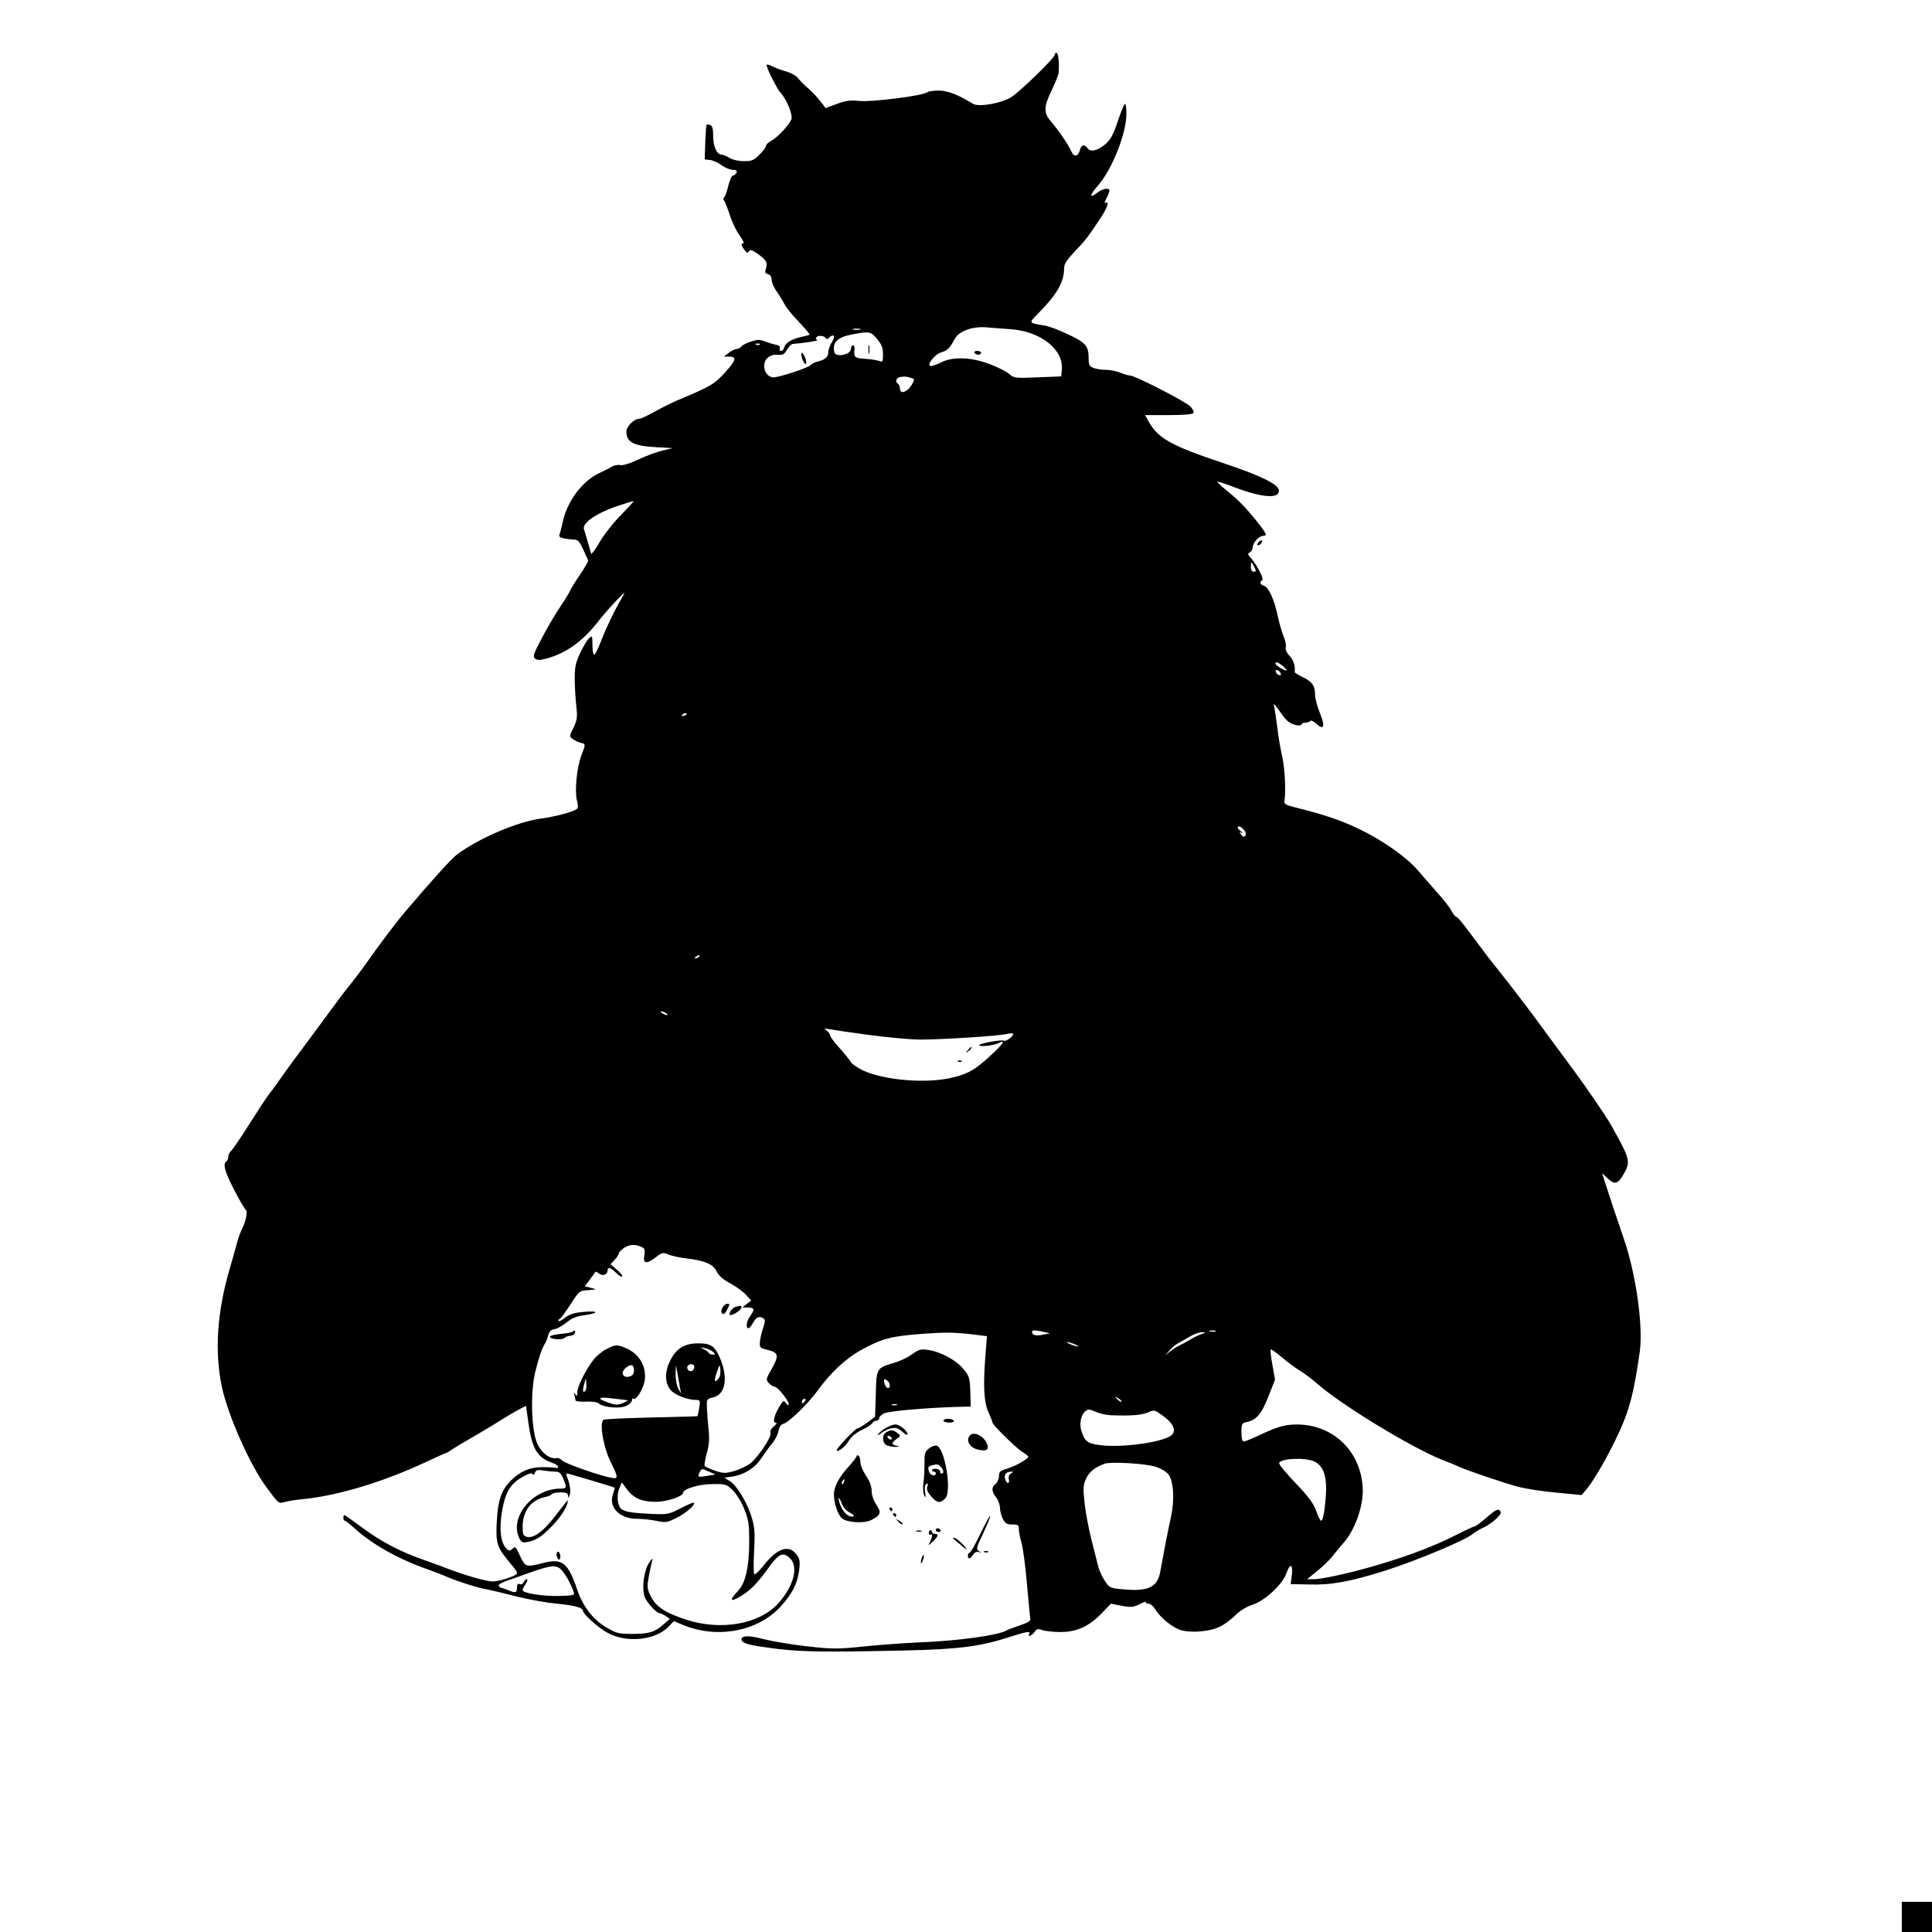 <?xml version="1.0" standalone="no"?>
<!DOCTYPE svg PUBLIC "-//W3C//DTD SVG 20010904//EN"
 "http://www.w3.org/TR/2001/REC-SVG-20010904/DTD/svg10.dtd">
<svg version="1.0" xmlns="http://www.w3.org/2000/svg"
 width="1024pt" height="1024pt" viewBox="0 0 1024 1024"
 preserveAspectRatio="xMidYMid meet">

<g transform="translate(0,1024) scale(0.1,-0.1)"
fill="#000000" stroke="none">
<path d="M5590 9949 c0 -16 -183 -194 -229 -223 -53 -34 -174 -55 -204 -36
-78 48 -135 70 -182 70 -28 0 -55 -4 -61 -9 -18 -18 -294 -53 -359 -46 -50 5
-72 2 -120 -16 l-59 -22 -18 24 c-32 40 -44 53 -79 85 -19 16 -42 40 -51 52
-9 11 -36 26 -60 33 -24 6 -56 18 -71 26 -16 8 -31 13 -33 10 -7 -7 53 -127
75 -151 30 -32 63 -113 56 -137 -10 -29 -73 -97 -107 -115 -15 -8 -28 -20 -28
-27 0 -7 -16 -29 -36 -48 -31 -30 -41 -34 -84 -33 -27 0 -59 8 -74 17 -14 9
-32 17 -40 17 -26 0 -46 42 -46 98 0 38 -4 54 -15 59 -9 3 -18 4 -20 2 -2 -2
-5 -44 -7 -94 l-3 -90 29 -3 c16 -2 44 -15 61 -28 18 -13 44 -24 58 -24 19 0
25 -4 21 -15 -4 -8 -12 -15 -18 -15 -7 0 -19 -25 -26 -55 -7 -31 -17 -58 -22
-61 -5 -3 -5 -11 0 -17 5 -7 19 -42 31 -79 12 -37 35 -85 52 -107 16 -23 25
-41 19 -41 -14 0 -12 -11 6 -35 12 -16 17 -17 23 -7 6 11 17 8 49 -15 44 -30
52 -46 41 -79 -6 -17 -3 -23 12 -27 12 -3 19 -14 19 -30 0 -13 11 -39 24 -58
14 -19 33 -50 43 -69 9 -19 45 -63 79 -98 33 -35 58 -64 55 -66 -3 -2 -22 -7
-41 -11 -52 -11 -87 -32 -93 -55 -3 -11 -11 -20 -17 -20 -7 0 -10 6 -7 14 4 9
-3 16 -21 19 -15 3 -41 11 -59 18 -26 10 -38 10 -72 -1 -23 -7 -46 -19 -52
-27 -6 -7 -18 -13 -26 -13 -8 0 -26 -9 -40 -20 l-26 -20 26 0 c44 0 40 -17
-20 -84 -59 -64 -74 -73 -258 -150 -27 -12 -80 -38 -117 -59 -36 -20 -73 -37
-81 -37 -27 0 -67 -40 -67 -68 0 -56 38 -75 155 -82 l90 -5 -54 -13 c-29 -7
-87 -28 -127 -47 -46 -22 -83 -33 -97 -30 -12 3 -33 -1 -47 -10 -14 -8 -43
-23 -65 -33 -92 -44 -172 -153 -194 -266 -5 -23 -12 -48 -15 -57 -5 -12 0 -18
25 -23 17 -3 42 -6 54 -6 18 0 28 -12 46 -52 13 -29 25 -56 27 -59 1 -3 -18
-37 -44 -75 -26 -38 -49 -76 -52 -84 -3 -8 -26 -46 -52 -85 -26 -38 -70 -113
-98 -167 -44 -83 -49 -98 -37 -108 12 -10 25 -10 63 0 101 28 185 87 266 188
24 32 70 84 101 117 45 47 52 53 36 25 -45 -77 -89 -169 -115 -237 -15 -40
-32 -73 -37 -73 -5 0 -9 23 -9 52 0 49 -1 51 -19 34 -10 -9 -31 -45 -47 -79
-24 -52 -28 -74 -28 -142 1 -44 5 -108 9 -142 6 -53 4 -68 -15 -109 -23 -46
-23 -47 -4 -61 10 -8 29 -16 42 -20 27 -6 27 -6 3 -68 -24 -63 -36 -190 -23
-238 7 -26 7 -39 -1 -45 -18 -15 -116 -41 -193 -51 -126 -18 -326 -104 -442
-190 -28 -21 -121 -123 -277 -306 -45 -53 -137 -175 -207 -275 -18 -25 -50
-68 -72 -96 -23 -28 -50 -63 -61 -78 -11 -15 -76 -103 -145 -196 -69 -92 -143
-193 -165 -225 -22 -31 -52 -73 -68 -93 -15 -19 -63 -93 -107 -162 -44 -70
-87 -133 -95 -140 -8 -7 -15 -21 -15 -31 0 -10 -4 -21 -10 -24 -20 -13 -9 -55
41 -151 28 -55 56 -102 61 -105 12 -8 2 -62 -20 -104 -8 -16 -21 -52 -28 -80
-7 -27 -24 -88 -38 -135 -65 -222 -79 -432 -41 -616 32 -154 151 -422 239
-539 65 -87 62 -85 94 -76 16 5 62 12 103 16 180 18 422 91 644 195 58 27 109
50 111 50 3 0 17 8 32 19 15 10 61 38 102 61 41 24 109 64 150 90 41 26 89 54
107 63 l31 16 12 -87 c19 -139 48 -188 124 -214 21 -7 36 -17 34 -23 -1 -5 -7
-8 -13 -5 -5 2 -37 4 -70 4 -69 0 -122 -24 -172 -76 -47 -50 -64 -101 -70
-213 -6 -111 1 -135 59 -205 46 -56 48 -59 48 -69 0 -12 -89 -42 -127 -43 -30
-1 -141 30 -238 67 -33 13 -89 33 -125 46 -125 43 -230 98 -324 168 -53 39
-98 71 -101 71 -3 0 -5 -7 -5 -15 0 -8 3 -15 8 -15 4 0 24 -16 45 -35 98 -90
235 -167 397 -224 36 -13 83 -31 105 -41 54 -23 161 -57 210 -65 22 -4 92 -21
155 -37 63 -16 159 -33 213 -38 93 -9 137 -21 137 -38 0 -17 82 -90 130 -116
102 -56 254 -40 324 33 l28 29 42 -18 c185 -79 405 -38 527 99 61 68 86 120
95 191 5 47 3 59 -16 83 -40 51 -100 31 -170 -57 -24 -30 -47 -53 -52 -50 -4
3 -5 58 -1 122 5 95 3 128 -12 177 -22 76 -79 172 -117 195 l-29 18 43 6 c63
10 119 45 153 97 17 25 42 60 57 78 15 17 30 47 34 65 4 24 13 36 27 40 28 7
131 108 177 171 73 101 152 175 240 223 107 58 152 70 325 83 104 8 165 7 238
-1 l98 -12 -8 -102 c-13 -162 -8 -249 16 -301 11 -25 21 -49 21 -54 0 -13 127
-138 161 -158 16 -10 29 -20 29 -24 0 -12 -74 -53 -115 -64 -34 -10 -40 -15
-40 -39 -1 -16 -9 -34 -18 -41 -23 -16 -22 -41 3 -72 11 -14 20 -39 20 -55 0
-16 7 -42 15 -58 13 -25 22 -30 50 -30 30 0 35 -3 35 -24 0 -13 6 -46 14 -72
8 -27 21 -125 29 -219 8 -93 16 -177 18 -185 3 -10 -13 -21 -56 -35 -33 -11
-65 -23 -71 -27 -40 -25 -262 -56 -464 -63 -69 -3 -197 -12 -285 -21 -148 -15
-171 -15 -305 0 -80 9 -183 26 -231 38 -81 21 -119 20 -119 -1 0 -18 32 -29
120 -41 177 -26 273 -28 740 -18 301 7 405 21 569 74 79 26 106 30 96 14 -12
-19 14 -10 28 10 12 17 19 19 41 10 15 -5 59 -10 97 -10 86 0 150 29 220 101
l47 49 57 -11 c49 -9 62 -8 96 9 21 11 36 15 33 11 -3 -5 3 -9 13 -9 10 0 26
-13 36 -29 27 -46 93 -99 139 -112 58 -15 154 -6 205 20 23 11 59 38 80 59 24
25 59 46 93 57 66 22 160 110 179 168 18 54 35 47 28 -11 l-6 -48 95 -2 c117
-4 217 14 405 73 163 52 413 156 461 192 18 14 42 28 53 33 44 18 104 70 99
85 -9 23 -22 18 -77 -30 -29 -25 -56 -45 -61 -45 -5 0 -48 -20 -95 -44 -106
-54 -230 -103 -381 -149 -143 -45 -327 -87 -375 -87 l-37 0 54 44 c30 24 66
59 80 77 14 19 40 49 56 68 60 65 106 190 105 281 -3 201 -152 350 -350 350
-63 0 -104 -12 -203 -59 -36 -17 -71 -31 -77 -31 -9 0 -13 16 -13 49 0 45 2
49 28 54 51 10 79 43 115 136 l35 89 -14 78 c-8 43 -12 80 -9 82 2 2 28 -16
57 -40 29 -25 73 -58 98 -73 25 -15 63 -44 86 -64 126 -113 500 -341 667 -408
34 -13 76 -30 92 -38 48 -21 234 -84 310 -105 39 -10 131 -25 204 -31 l134
-13 26 31 c44 53 122 190 178 314 52 116 74 205 104 414 19 137 -20 415 -86
604 -41 120 -69 203 -100 300 l-13 43 27 -26 c38 -36 55 -33 85 18 40 69 37
81 -64 261 -25 45 -130 199 -199 292 -25 34 -91 123 -146 198 -55 76 -139 187
-187 249 -48 61 -103 131 -123 156 -19 25 -62 82 -96 128 -33 45 -64 82 -69
82 -5 0 -17 14 -26 31 -9 18 -44 63 -78 100 -33 38 -79 90 -101 116 -61 71
-188 160 -311 219 -101 48 -177 74 -344 116 -45 11 -55 17 -52 33 8 57 2 168
-11 230 -9 39 -21 107 -26 152 -6 45 -13 94 -16 110 -6 24 -5 26 7 11 7 -9 20
-26 28 -38 8 -13 23 -31 33 -40 21 -21 70 -33 75 -19 2 5 12 9 22 9 10 0 21 4
25 9 3 5 17 -1 32 -15 40 -37 48 -15 19 56 -14 35 -26 79 -26 97 0 49 -15 70
-65 94 -24 12 -44 24 -43 27 4 32 -6 64 -27 86 -16 17 -24 35 -20 45 3 10 -2
35 -11 57 -9 21 -23 69 -31 106 -18 87 -48 155 -73 163 -22 7 -26 20 -10 30
11 7 -30 84 -62 120 -16 17 -16 20 -3 28 8 4 15 17 15 27 0 24 34 60 55 60 24
0 18 12 -36 80 -60 74 -96 111 -162 164 -26 21 -46 41 -44 43 2 2 45 -12 94
-31 145 -55 238 -61 231 -13 -4 31 -100 78 -293 142 -284 95 -349 132 -401
228 l-15 27 125 0 c78 0 127 4 131 11 4 6 -3 21 -15 34 -24 26 -295 165 -321
165 -9 0 -33 7 -52 15 -20 8 -54 15 -76 15 -22 0 -51 4 -65 10 -22 8 -26 16
-26 49 0 68 -15 85 -109 129 -47 23 -104 44 -126 47 -82 13 -82 13 -42 54 111
112 147 174 147 252 0 20 16 43 56 86 56 58 65 69 137 177 36 54 49 95 26 80
-6 -3 -4 8 5 24 9 17 16 36 16 42 0 17 -36 11 -64 -11 -44 -34 -42 -14 3 37
75 85 151 277 151 380 0 30 -3 54 -7 54 -5 0 -21 -41 -38 -91 -23 -69 -38 -98
-63 -120 -42 -37 -81 -47 -97 -25 -17 23 -34 20 -41 -8 -9 -36 -32 -41 -46 -8
-16 36 -65 108 -105 155 -43 48 -42 80 2 171 19 39 35 80 36 91 4 50 -2 105
-11 105 -5 0 -10 -5 -10 -11z m-232 -1454 c157 -11 279 -107 270 -213 l-3 -37
-125 -5 c-120 -5 -126 -4 -151 18 -14 12 -60 36 -103 52 -97 37 -195 41 -256
10 -22 -11 -47 -20 -56 -20 -28 0 20 63 54 72 32 9 46 22 72 71 22 42 93 68
170 62 30 -3 88 -7 128 -10z m-800 -2 c-10 -2 -26 -2 -35 0 -10 3 -2 5 17 5
19 0 27 -2 18 -5z m91 -50 c24 -29 31 -47 31 -81 0 -38 -2 -43 -17 -36 -10 4
-44 10 -75 12 -60 4 -63 7 -59 55 1 9 -3 17 -8 17 -6 0 -11 -9 -11 -20 0 -30
-82 -46 -88 -17 -11 56 16 81 108 97 79 14 87 12 119 -27z m-273 6 c4 -8 9 -8
17 0 25 25 37 11 17 -21 -11 -18 -20 -43 -20 -54 0 -26 -15 -40 -55 -50 -17
-4 -34 -13 -40 -20 -11 -13 -164 -64 -195 -64 -46 0 -68 71 -31 104 11 10 30
17 43 16 38 -3 43 -1 60 28 10 16 23 29 30 29 53 4 141 17 130 21 -6 2 -10 8
-6 13 7 13 41 11 50 -2z m-349 -35 c-3 -3 -12 -4 -19 -1 -8 3 -5 6 6 6 11 1
17 -2 13 -5z m808 -179 c13 -4 12 -9 -4 -37 -23 -37 -61 -49 -61 -19 0 11 -4
23 -10 26 -18 11 -10 34 13 37 22 4 32 3 62 -7z m-1543 -724 c-39 -39 -90
-103 -113 -143 -23 -40 -44 -68 -46 -63 -1 6 -9 33 -17 60 -8 28 -17 59 -21
70 -10 32 61 82 168 120 51 17 94 30 96 29 1 -1 -29 -34 -67 -73z m3357 -278
c10 -19 9 -23 -4 -23 -10 0 -15 9 -15 27 0 29 2 29 19 -4z m149 -522 c31 -27
27 -33 -8 -13 -16 9 -30 20 -30 25 0 12 14 7 38 -12z m-10 -40 c3 -8 -1 -12
-9 -9 -7 2 -15 10 -17 17 -3 8 1 12 9 9 7 -2 15 -10 17 -17z m-3148 -215 c0
-2 -7 -7 -16 -10 -8 -3 -12 -2 -9 4 6 10 25 14 25 6z m2953 -614 c9 -10 13
-23 8 -30 -6 -10 -11 -9 -22 4 -12 16 -12 17 1 10 9 -4 8 -1 -2 7 -10 8 -18
17 -18 21 0 12 17 6 33 -12z m-2888 -672 c-3 -5 -12 -10 -18 -10 -7 0 -6 4 3
10 19 12 23 12 15 0z m-175 -300 c8 -5 11 -10 5 -10 -5 0 -17 5 -25 10 -8 5
-10 10 -5 10 6 0 17 -5 25 -10z m1073 -115 c103 -14 227 -25 275 -25 117 0
408 19 455 29 20 5 37 6 37 1 0 -14 -39 -42 -49 -36 -12 8 -131 -15 -131 -24
0 -10 79 -1 102 11 37 20 29 2 -19 -44 -97 -93 -136 -117 -224 -138 -136 -34
-363 -15 -476 38 -29 14 -58 34 -64 45 -6 11 -33 44 -60 74 -27 30 -49 59 -49
66 0 6 -8 17 -17 25 -17 13 -16 14 7 9 14 -3 109 -17 213 -31z m-1192 -1130
c6 -5 8 -20 4 -41 -8 -43 12 -45 62 -7 32 25 37 26 66 14 18 -8 61 -17 97 -21
97 -12 140 -30 159 -70 11 -22 34 -42 71 -62 30 -16 68 -43 83 -60 l29 -31
-24 -18 -23 -19 26 0 c38 0 41 -10 16 -44 -21 -28 -26 -66 -9 -66 4 0 15 14
24 30 17 30 33 36 55 22 9 -6 9 -17 -1 -47 -8 -22 -16 -55 -18 -74 -3 -34 -2
-35 42 -46 57 -14 60 -30 20 -101 -31 -53 -31 -56 -15 -75 10 -10 24 -19 31
-19 15 0 74 -73 74 -91 -1 -10 -5 -9 -14 4 -13 16 -15 15 -35 -18 -29 -49 -37
-85 -20 -85 9 -1 5 -8 -10 -20 -14 -12 -21 -26 -17 -35 7 -19 -62 -123 -105
-160 -17 -13 -55 -32 -85 -41 -50 -14 -58 -14 -104 1 -27 9 -52 21 -55 25 -3
5 2 35 11 67 12 42 15 74 10 122 -4 36 -8 89 -9 116 -2 50 -2 50 34 59 62 15
78 97 40 196 -30 75 -50 90 -121 90 -71 0 -116 -27 -147 -90 -31 -60 -30 -120
1 -157 23 -27 90 -53 137 -53 20 0 21 -4 15 -42 -4 -23 -8 -43 -9 -44 -1 -1
-111 -4 -244 -7 -133 -3 -247 -8 -254 -12 -23 -15 -2 -142 36 -220 42 -85 43
-94 8 -88 -57 9 -249 76 -263 92 -8 9 -23 15 -32 13 -33 -7 -79 28 -100 76
-33 73 -38 280 -9 389 20 78 32 113 50 143 5 8 13 28 17 44 6 20 16 30 32 31
12 1 40 16 63 34 29 24 55 35 95 40 79 11 80 25 1 18 -52 -4 -75 -11 -102 -31
-19 -15 -35 -23 -35 -17 0 5 4 11 9 13 5 2 29 35 55 75 46 71 47 72 94 75 46
4 47 4 14 12 l-32 9 27 36 c14 20 28 38 29 40 2 2 10 -2 19 -9 18 -15 45 -6
45 15 0 22 16 18 45 -11 14 -14 29 -23 33 -20 3 4 -9 20 -28 36 l-34 29 22 24
c12 13 22 28 22 34 0 6 14 20 31 31 31 19 65 18 100 -3z m2124 -445 l30 -7
-37 -7 c-37 -8 -58 -3 -58 15 0 10 20 10 65 -1z m908 3 c-7 -2 -21 -2 -30 0
-10 3 -4 5 12 5 17 0 24 -2 18 -5z m-78 -15 c-16 -6 -43 -19 -60 -30 -16 -10
-41 -23 -55 -30 -14 -6 -36 -21 -50 -32 l-25 -21 25 29 c14 15 34 32 45 37 11
6 38 21 60 34 22 14 51 24 65 24 24 -1 24 -1 -5 -11z m-655 -60 c10 -6 7 -7
-10 -2 -14 3 -32 11 -40 16 -10 6 -7 7 10 2 14 -3 32 -11 40 -16z m-1930 -34
c12 -12 12 -14 -2 -14 -9 0 -20 5 -23 11 -4 6 -17 15 -29 20 -17 8 -16 8 9 4
17 -4 37 -13 45 -21z m-100 -78 c0 -20 -19 -31 -32 -18 -6 6 -7 15 -4 21 10
16 36 13 36 -3z m129 -62 c-22 -27 -26 -14 -10 32 16 45 16 45 19 14 2 -17 -2
-38 -9 -46z m-205 -49 l6 -30 -15 25 c-8 14 -14 48 -14 75 l1 50 9 -45 c4 -25
10 -58 13 -75z m2340 -74 c-2 -3 -12 3 -22 13 -16 17 -16 18 5 5 12 -7 20 -15
17 -18z m-1682 -3 c-7 -7 -12 -8 -12 -2 0 6 3 14 7 17 3 4 9 5 12 2 2 -3 -1
-11 -7 -17z m1551 -53 c19 -8 52 -15 74 -16 107 -4 161 0 195 14 37 16 37 16
87 -21 52 -38 67 -77 39 -100 -46 -37 -268 -67 -381 -51 -65 8 -80 22 -97 81
-10 37 1 83 25 100 14 10 18 10 58 -7z m1153 -261 c50 -24 69 -81 61 -187 -7
-86 -15 -127 -26 -127 -3 0 -15 23 -25 52 -13 38 -40 75 -107 145 -49 51 -89
99 -89 107 0 26 136 33 186 10z m-841 -28 c30 -10 58 -27 69 -42 27 -38 32
-136 12 -226 -16 -72 -41 -202 -56 -286 -14 -84 -63 -108 -194 -96 -73 6 -76
8 -100 45 -14 21 -30 55 -35 76 -5 21 -21 83 -35 138 -14 55 -31 142 -37 194
-9 83 -8 99 7 133 16 36 48 62 99 80 33 12 217 1 270 -16z m-2376 -48 c-50 -9
-54 -7 -40 20 10 19 12 19 47 3 l36 -16 -43 -7z m-807 22 c22 0 31 -7 43 -36
20 -50 19 -54 -14 -54 -147 0 -272 -150 -219 -262 11 -22 17 -26 43 -21 48 9
76 28 136 90 46 48 79 102 79 131 0 3 -24 -27 -54 -66 -72 -97 -128 -139 -166
-127 -16 5 -20 15 -20 51 0 85 43 142 117 159 18 3 35 11 38 16 4 5 24 9 46 9
30 0 39 -4 40 -17 0 -15 2 -15 8 2 8 19 2 60 -14 98 -4 9 -3 17 1 17 7 0 243
-70 252 -75 1 -1 -3 -16 -9 -34 -25 -70 35 -131 128 -131 29 0 75 -5 103 -11
47 -10 55 -9 104 15 51 25 104 71 94 81 -3 3 -34 -10 -70 -29 -63 -32 -70 -34
-154 -30 -96 4 -143 11 -161 26 -20 16 -26 72 -11 108 l14 33 28 -38 c36 -47
79 -65 153 -65 56 0 143 29 143 47 0 21 84 47 155 47 71 1 75 0 109 -33 20
-20 46 -62 61 -100 23 -57 26 -79 26 -176 -1 -135 -20 -218 -62 -260 -51 -54
-35 -60 34 -14 42 27 81 70 142 155 45 61 70 69 105 32 42 -46 16 -144 -62
-233 -100 -113 -303 -150 -490 -90 -111 36 -161 69 -188 123 -20 39 -21 50
-12 101 5 31 13 67 17 81 6 24 6 24 -9 5 -34 -41 -48 -154 -25 -198 16 -30 60
-77 74 -77 6 0 20 -7 33 -15 l22 -16 -34 -29 c-46 -41 -76 -50 -166 -50 -72 0
-83 3 -139 36 -68 41 -120 108 -150 194 -50 148 -80 172 -181 146 -91 -23 -95
-22 -121 32 -28 60 -26 57 -45 41 -14 -11 -19 -10 -35 9 -26 33 -33 98 -19
186 17 105 44 151 108 187 34 19 52 24 55 16 3 -7 8 -5 12 7 6 15 15 17 44 12
20 -3 48 -6 63 -6z m2416 -10 c-10 -6 -14 -18 -11 -30 3 -11 1 -20 -5 -20 -5
0 -12 10 -15 22 -6 23 7 38 33 38 12 -1 12 -2 -2 -10z m-2381 -512 c21 -23 46
-68 62 -111 9 -23 9 -23 -76 -26 -86 -2 -193 15 -193 31 0 5 7 20 16 33 9 14
12 25 6 25 -5 0 -13 -7 -16 -16 -4 -9 -13 -14 -21 -10 -11 4 -15 -2 -15 -19 0
-28 -7 -30 -47 -13 -15 6 -32 12 -37 12 -5 1 -11 6 -13 12 -2 5 18 17 44 26
27 9 86 30 133 47 104 36 130 38 157 9z"/>
<path d="M5165 8370 c3 -5 13 -10 21 -10 8 0 14 5 14 10 0 6 -9 10 -21 10 -11
0 -17 -4 -14 -10z"/>
<path d="M4603 8385 c0 -22 2 -30 4 -17 2 12 2 30 0 40 -3 9 -5 -1 -4 -23z"/>
<path d="M4251 8340 c6 -16 15 -30 19 -30 5 0 4 14 -1 30 -6 17 -15 30 -19 30
-5 0 -4 -13 1 -30z"/>
<path d="M5129 4673 c-13 -16 -12 -17 4 -4 16 13 21 21 13 21 -2 0 -10 -8 -17
-17z"/>
<path d="M5078 4613 c7 -3 16 -2 19 1 4 3 -2 6 -13 5 -11 0 -14 -3 -6 -6z"/>
<path d="M3829 3309 c-7 -14 -8 -24 -1 -31 7 -7 16 0 26 21 14 27 15 31 2 31
-9 0 -20 -9 -27 -21z"/>
<path d="M3900 3314 c-22 -6 -45 -44 -27 -44 17 0 57 29 57 41 0 9 -4 10 -30
3z"/>
<path d="M3036 3183 c-4 -5 -33 -10 -64 -13 -31 -3 -57 -9 -57 -15 0 -14 65
-19 78 -6 6 6 19 11 28 11 10 0 21 5 24 11 8 13 1 22 -9 12z"/>
<path d="M3215 3090 c-22 -11 -53 -36 -68 -55 -41 -52 -87 -143 -87 -174 0
-21 -2 -23 -11 -11 -9 12 -10 12 -5 -3 3 -10 6 -23 6 -29 0 -5 23 -8 54 -7 33
2 61 -2 70 -10 26 -22 117 -29 148 -11 16 8 28 21 28 29 0 8 3 12 6 8 15 -14
57 56 62 102 7 74 -32 137 -103 167 -45 18 -52 18 -100 -6z m145 -115 c0 -15
-7 -26 -20 -30 -41 -13 -55 23 -18 49 26 18 38 13 38 -19z m-259 -108 c-13
-13 -14 5 -3 43 l7 25 3 -29 c2 -16 -1 -33 -7 -39z m214 -47 c16 -1 14 -4 -10
-15 -30 -14 -46 -13 -97 7 -45 17 -32 25 30 17 31 -4 66 -8 77 -9z"/>
<path d="M2950 2001 c0 -11 5 -23 10 -26 6 -3 10 3 10 14 0 11 -4 23 -10 26
-5 3 -10 -3 -10 -14z"/>
<path d="M6670 7365 c-8 -9 -8 -15 -2 -15 12 0 26 19 19 26 -2 2 -10 -2 -17
-11z"/>
<path d="M4834 3062 c-22 -16 -65 -37 -95 -45 -93 -28 -94 -28 -97 -166 l-4
-120 -41 -31 c-22 -16 -46 -30 -51 -30 -12 0 -118 -112 -112 -118 9 -9 46 20
65 52 13 21 40 44 69 57 26 12 51 29 55 36 4 7 15 13 22 13 8 0 15 6 15 13 0
8 12 19 26 26 26 12 217 29 379 34 l80 2 -2 79 c-3 73 -5 82 -37 120 -38 47
-119 91 -186 101 -40 6 -50 3 -86 -23z m-124 -147 c12 -15 5 -39 -9 -30 -12 7
-21 45 -11 45 4 0 13 -7 20 -15z m43 -122 c-7 -2 -19 -2 -25 0 -7 3 -2 5 12 5
14 0 19 -2 13 -5z"/>
<path d="M5000 2710 c0 -5 14 -10 31 -10 17 0 28 4 24 10 -3 6 -17 10 -31 10
-13 0 -24 -4 -24 -10z"/>
<path d="M4694 2671 c-18 -11 -35 -25 -40 -33 -4 -7 1 -6 12 3 23 20 63 34 84
30 8 -1 25 -12 38 -24 12 -11 22 -15 22 -9 0 18 -42 52 -64 52 -12 0 -35 -9
-52 -19z"/>
<path d="M4698 2649 c-24 -13 -23 -56 1 -69 11 -5 32 -9 48 -9 23 2 24 2 6 6
-13 2 -23 8 -23 12 0 5 10 16 23 25 22 15 22 16 3 31 -23 17 -34 18 -58 4z
m27 -29 c3 -5 2 -10 -4 -10 -5 0 -13 5 -16 10 -3 6 -2 10 4 10 5 0 13 -4 16
-10z"/>
<path d="M5141 2632 c-24 -25 -2 -65 42 -75 50 -12 64 1 44 39 -19 37 -67 57
-86 36z"/>
<path d="M4921 2561 c-19 -16 -22 -29 -21 -78 0 -32 -2 -79 -6 -105 -3 -26 -1
-54 5 -65 8 -14 9 -10 4 18 -3 23 -1 39 7 44 9 5 10 1 5 -14 -5 -16 1 -30 22
-54 30 -34 46 -36 73 -9 37 37 -3 273 -47 280 -10 2 -29 -6 -42 -17z m65 -95
c16 -17 19 -36 4 -36 -5 0 -9 5 -7 11 1 6 -8 12 -20 14 -13 1 -23 -2 -23 -7 0
-4 5 -8 10 -8 6 0 10 -4 10 -10 0 -16 -27 -11 -34 6 -10 25 -7 32 12 37 29 8
33 7 48 -7z"/>
<path d="M4540 2522 c0 -5 -18 -28 -40 -53 -52 -56 -80 -109 -80 -150 0 -46
20 -106 42 -126 26 -23 117 -29 155 -10 52 27 56 40 28 81 -15 23 -25 51 -25
74 0 24 -11 52 -30 81 -17 24 -30 57 -30 72 0 15 -4 31 -10 34 -5 3 -10 2 -10
-3z m-67 -137 c-3 -9 -8 -14 -10 -11 -3 3 -2 9 2 15 9 16 15 13 8 -4z m-11
-115 c6 -18 24 -38 42 -47 23 -13 27 -18 14 -21 -22 -4 -52 26 -66 66 -6 18
-9 32 -6 32 3 0 10 -14 16 -30z"/>
<path d="M4715 2240 c3 -5 8 -10 11 -10 2 0 4 5 4 10 0 6 -5 10 -11 10 -5 0
-7 -4 -4 -10z"/>
<path d="M4735 2210 c3 -5 8 -10 11 -10 2 0 4 5 4 10 0 6 -5 10 -11 10 -5 0
-7 -4 -4 -10z"/>
<path d="M5196 2110 c-26 -55 -52 -100 -57 -100 -5 0 -9 -7 -9 -15 0 -21 13
-19 28 5 7 12 18 17 29 14 17 -5 17 -5 1 5 -15 10 -13 19 24 96 22 47 39 88
36 90 -2 3 -26 -40 -52 -95z"/>
<path d="M4762 2174 c10 -10 20 -16 22 -13 3 3 -5 11 -17 18 -21 13 -21 12 -5
-5z"/>
<path d="M4960 2130 c0 -5 7 -10 16 -10 8 0 12 5 9 10 -3 6 -10 10 -16 10 -5
0 -9 -4 -9 -10z"/>
<path d="M4858 2123 c6 -2 18 -2 25 0 6 3 1 5 -13 5 -14 0 -19 -2 -12 -5z"/>
<path d="M4923 2115 c0 -8 4 -12 9 -9 12 7 10 -14 -3 -39 -11 -21 -10 -21 15
2 29 28 33 41 11 41 -8 0 -15 5 -15 10 0 6 -4 10 -8 10 -5 0 -9 -7 -9 -15z"/>
<path d="M5056 2082 c5 -4 25 -21 44 -37 19 -17 28 -21 20 -10 -20 26 -53 54
-64 55 -6 0 -6 -3 0 -8z"/>
<path d="M5218 2013 c7 -3 16 -2 19 1 4 3 -2 6 -13 5 -11 0 -14 -3 -6 -6z"/>
<path d="M4886 1985 c-3 -9 -6 -22 -5 -28 0 -7 5 -1 10 12 5 13 8 26 5 28 -2
2 -6 -3 -10 -12z"/>
<path d="M10080 80 l0 -80 80 0 80 0 0 80 0 80 -80 0 -80 0 0 -80z"/>
</g>
</svg>
